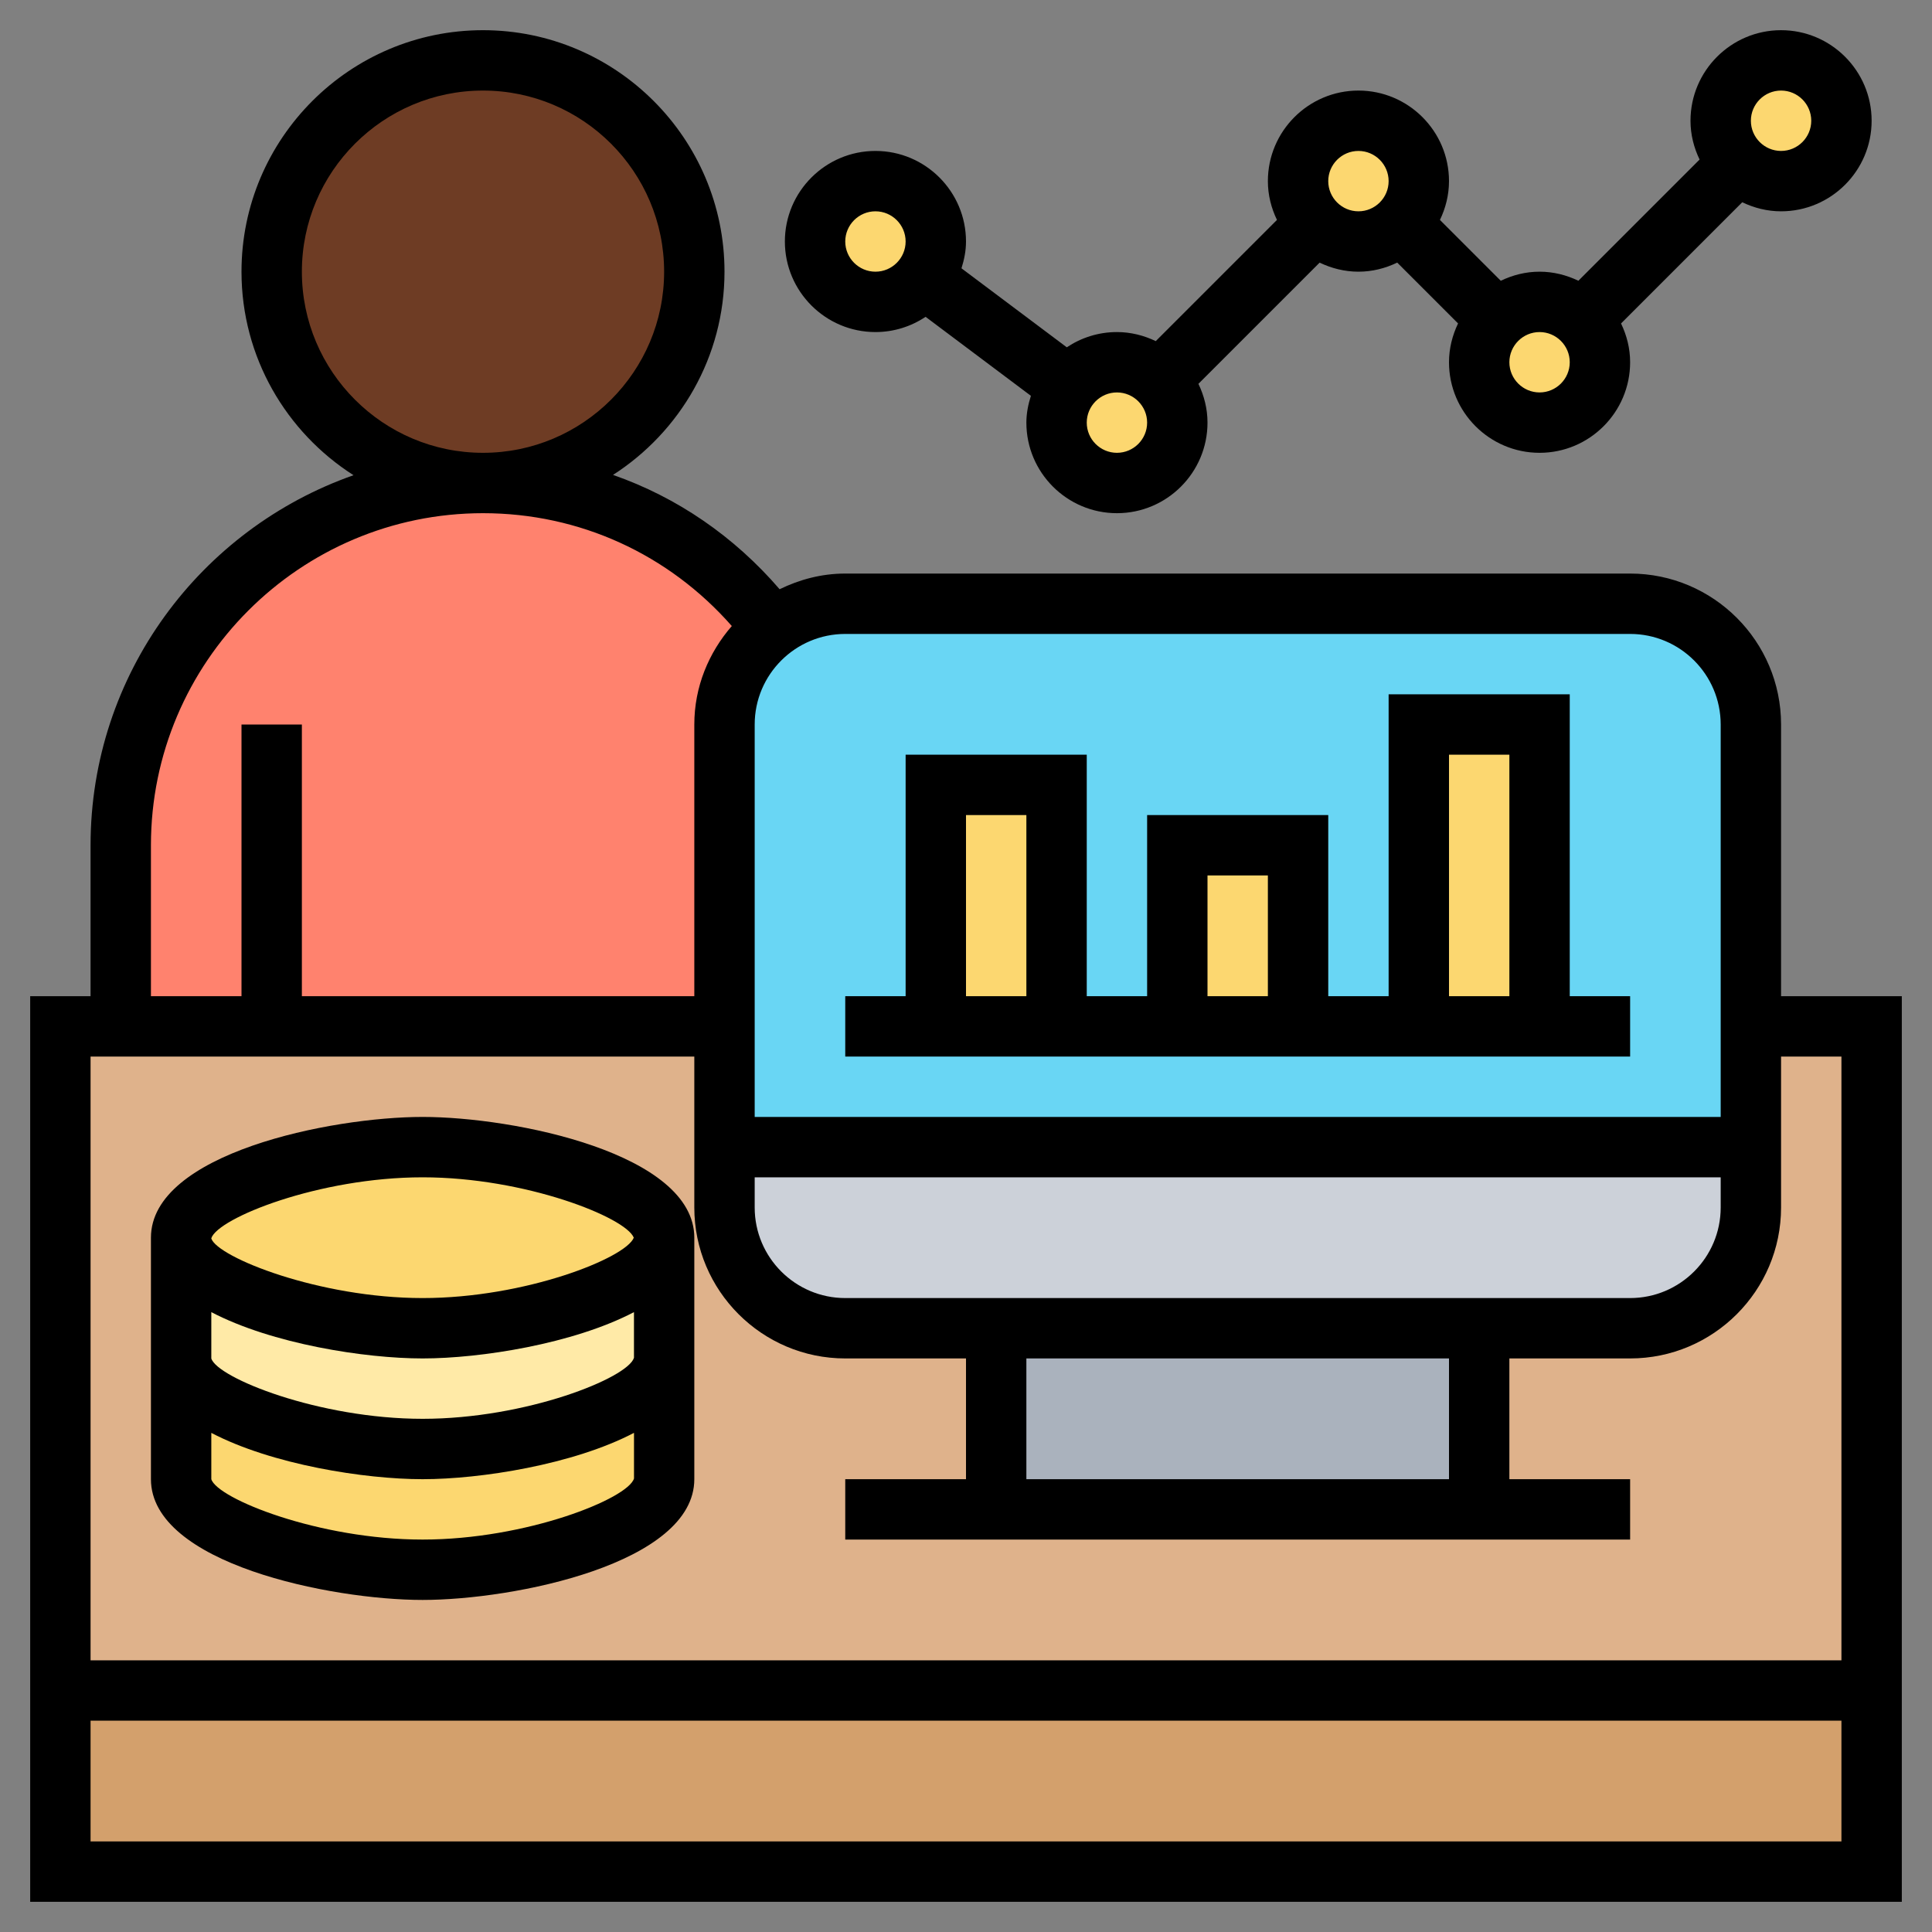 <svg width="512" height="512" viewBox="0 0 512 512" fill="none" xmlns="http://www.w3.org/2000/svg">
<rect x="0" y="0" width="512" height="512" fill="#808080" stroke="none"/>
<path d="M16 448H496V496H16V448Z" fill="#D3A06C"/>
<path d="M16 272V448H496V272H16Z" fill="#DFB28B"/>
<path d="M72 272H32V224C32 197.44 42.72 173.44 60.08 156.08C77.44 138.72 101.44 128 128 128C159.44 128 187.28 143.12 204.8 166.4C197.04 172.24 192 181.52 192 192V272H72Z" fill="#FF826E"/>
<path d="M176 328V360C176 373.28 138.48 384 112 384C85.52 384 48 373.28 48 360V328C48 341.28 85.52 352 112 352C138.48 352 176 341.28 176 328Z" fill="#FFEAA7"/>
<path d="M176 360V392C176 405.28 138.48 416 112 416C85.52 416 48 405.28 48 392V360C48 373.28 85.52 384 112 384C138.48 384 176 373.28 176 360Z" fill="#FCD770"/>
<path d="M112 352C147.346 352 176 341.255 176 328C176 314.745 147.346 304 112 304C76.654 304 48 314.745 48 328C48 341.255 76.654 352 112 352Z" fill="#FCD770"/>
<path d="M264 352H392V400H264V352Z" fill="#AAB2BD"/>
<path d="M464 304V320C464 337.68 449.68 352 432 352H392H264H224C206.32 352 192 337.68 192 320V304H464Z" fill="#CCD1D9"/>
<path d="M192 272V192C192 181.52 197.04 172.24 204.8 166.4C210.16 162.4 216.8 160 224 160H432C449.68 160 464 174.32 464 192V272V304H192V272Z" fill="#69D6F4"/>
<path d="M376 192H408V272H376V192Z" fill="#FCD770"/>
<path d="M312 224H344V272H312V224Z" fill="#FCD770"/>
<path d="M248 208H280V272H248V208Z" fill="#FCD770"/>
<path d="M128 128C158.928 128 184 102.928 184 72C184 41.072 158.928 16 128 16C97.072 16 72 41.072 72 72C72 102.928 97.072 128 128 128Z" fill="#6E3C24"/>
<path d="M488 32C488 40.8 480.8 48 472 48C467.6 48 463.6 46.24 460.72 43.28C457.76 40.4 456 36.4 456 32C456 23.2 463.2 16 472 16C480.8 16 488 23.2 488 32Z" fill="#FCD770"/>
<path d="M419.28 84.72C422.24 87.6 424 91.6 424 96C424 104.8 416.8 112 408 112C399.2 112 392 104.8 392 96C392 91.6 393.76 87.6 396.72 84.72C399.6 81.76 403.6 80 408 80C412.4 80 416.4 81.76 419.28 84.72Z" fill="#FCD770"/>
<path d="M376 48C376 52.4 374.24 56.4 371.28 59.28C368.4 62.24 364.4 64 360 64C355.6 64 351.6 62.24 348.72 59.28C345.76 56.4 344 52.4 344 48C344 39.2 351.2 32 360 32C368.8 32 376 39.2 376 48Z" fill="#FCD770"/>
<path d="M280 112C280 108.4 281.2 105.12 283.28 102.4C286.16 98.56 290.8 96 296 96C300.4 96 304.4 97.76 307.28 100.72C310.24 103.6 312 107.6 312 112C312 120.8 304.8 128 296 128C287.2 128 280 120.8 280 112Z" fill="#FCD770"/>
<path d="M232 48C240.8 48 248 55.2 248 64C248 67.6 246.8 70.88 244.8 73.6C241.84 77.44 237.2 80 232 80C223.2 80 216 72.8 216 64C216 55.2 223.2 48 232 48Z" fill="#FCD770"/>
<path d="M472 264V192C472 169.944 454.056 152 432 152H224C217.736 152 211.888 153.576 206.608 156.152C194.552 142.152 179.432 131.776 162.456 125.856C180.192 114.456 192 94.6 192 72C192 36.712 163.288 8 128 8C92.712 8 64 36.712 64 72C64 94.664 75.872 114.56 93.688 125.936C53.176 140.152 24 178.688 24 224V264H8V504H504V264H472ZM272 392V360H384V392H272ZM224 344C210.768 344 200 333.232 200 320V312H456V320C456 333.232 445.232 344 432 344H224ZM432 168C445.232 168 456 178.768 456 192V296H200V192C200 178.768 210.768 168 224 168H432ZM80 72C80 45.528 101.528 24 128 24C154.472 24 176 45.528 176 72C176 98.472 154.472 120 128 120C101.528 120 80 98.472 80 72ZM40 224C40 175.48 79.48 136 128 136C153.608 136 177.216 146.88 193.936 165.904C187.832 172.928 184 181.984 184 192V264H80V192H64V264H40V224ZM184 280V320C184 342.056 201.944 360 224 360H256V392H224V408H432V392H400V360H432C454.056 360 472 342.056 472 320V280H488V440H24V280H184ZM24 488V456H488V488H24Z" fill="black"/>
<path d="M112 424C136.32 424 184 414.336 184 392V328C184 305.664 136.32 296 112 296C87.68 296 40 305.664 40 328V392C40 414.336 87.68 424 112 424ZM112 408C84.496 408 57.56 397.152 56 392V379.728C72.104 388.152 96.68 392 112 392C127.328 392 151.912 388.152 168.016 379.72V391.816C166.44 397.152 139.504 408 112 408V408ZM112 312C139.192 312 165.824 322.608 167.96 328C165.824 333.392 139.192 344 112 344C84.552 344 57.688 333.192 56 328.224V328.152C57.688 322.808 84.552 312 112 312ZM56 347.728C72.104 356.152 96.68 360 112 360C127.328 360 151.904 356.152 168.008 347.728V359.832C166.376 365.176 139.48 376 112 376C84.496 376 57.56 365.152 56 360V347.728Z" fill="black"/>
<path d="M232 88C236.912 88 241.48 86.504 245.288 83.96L273.2 104.896C272.488 107.152 272 109.512 272 112C272 125.232 282.768 136 296 136C309.232 136 320 125.232 320 112C320 108.304 319.096 104.848 317.592 101.72L349.712 69.6C352.848 71.096 356.304 72 360 72C363.696 72 367.152 71.096 370.28 69.592L386.4 85.712C384.904 88.848 384 92.304 384 96C384 109.232 394.768 120 408 120C421.232 120 432 109.232 432 96C432 92.304 431.096 88.848 429.592 85.72L461.712 53.6C464.848 55.096 468.304 56 472 56C485.232 56 496 45.232 496 32C496 18.768 485.232 8 472 8C458.768 8 448 18.768 448 32C448 35.696 448.904 39.152 450.408 42.28L418.288 74.4C415.152 72.904 411.696 72 408 72C404.304 72 400.848 72.904 397.72 74.408L381.6 58.288C383.096 55.152 384 51.696 384 48C384 34.768 373.232 24 360 24C346.768 24 336 34.768 336 48C336 51.696 336.904 55.152 338.408 58.28L306.288 90.4C303.152 88.904 299.696 88 296 88C291.088 88 286.52 89.496 282.712 92.04L254.8 71.104C255.512 68.848 256 66.488 256 64C256 50.768 245.232 40 232 40C218.768 40 208 50.768 208 64C208 77.232 218.768 88 232 88V88ZM472 24C476.408 24 480 27.592 480 32C480 36.408 476.408 40 472 40C467.592 40 464 36.408 464 32C464 27.592 467.592 24 472 24ZM416 96C416 100.408 412.408 104 408 104C403.592 104 400 100.408 400 96C400 91.592 403.592 88 408 88C412.408 88 416 91.592 416 96ZM360 40C364.408 40 368 43.592 368 48C368 52.408 364.408 56 360 56C355.592 56 352 52.408 352 48C352 43.592 355.592 40 360 40ZM296 104C300.408 104 304 107.592 304 112C304 116.408 300.408 120 296 120C291.592 120 288 116.408 288 112C288 107.592 291.592 104 296 104ZM232 56C236.408 56 240 59.592 240 64C240 68.408 236.408 72 232 72C227.592 72 224 68.408 224 64C224 59.592 227.592 56 232 56Z" fill="black"/>
<path d="M432 264H416V184H368V264H352V216H304V264H288V200H240V264H224V280H432V264ZM384 200H400V264H384V200ZM320 232H336V264H320V232ZM256 216H272V264H256V216Z" fill="black"/>
</svg>
